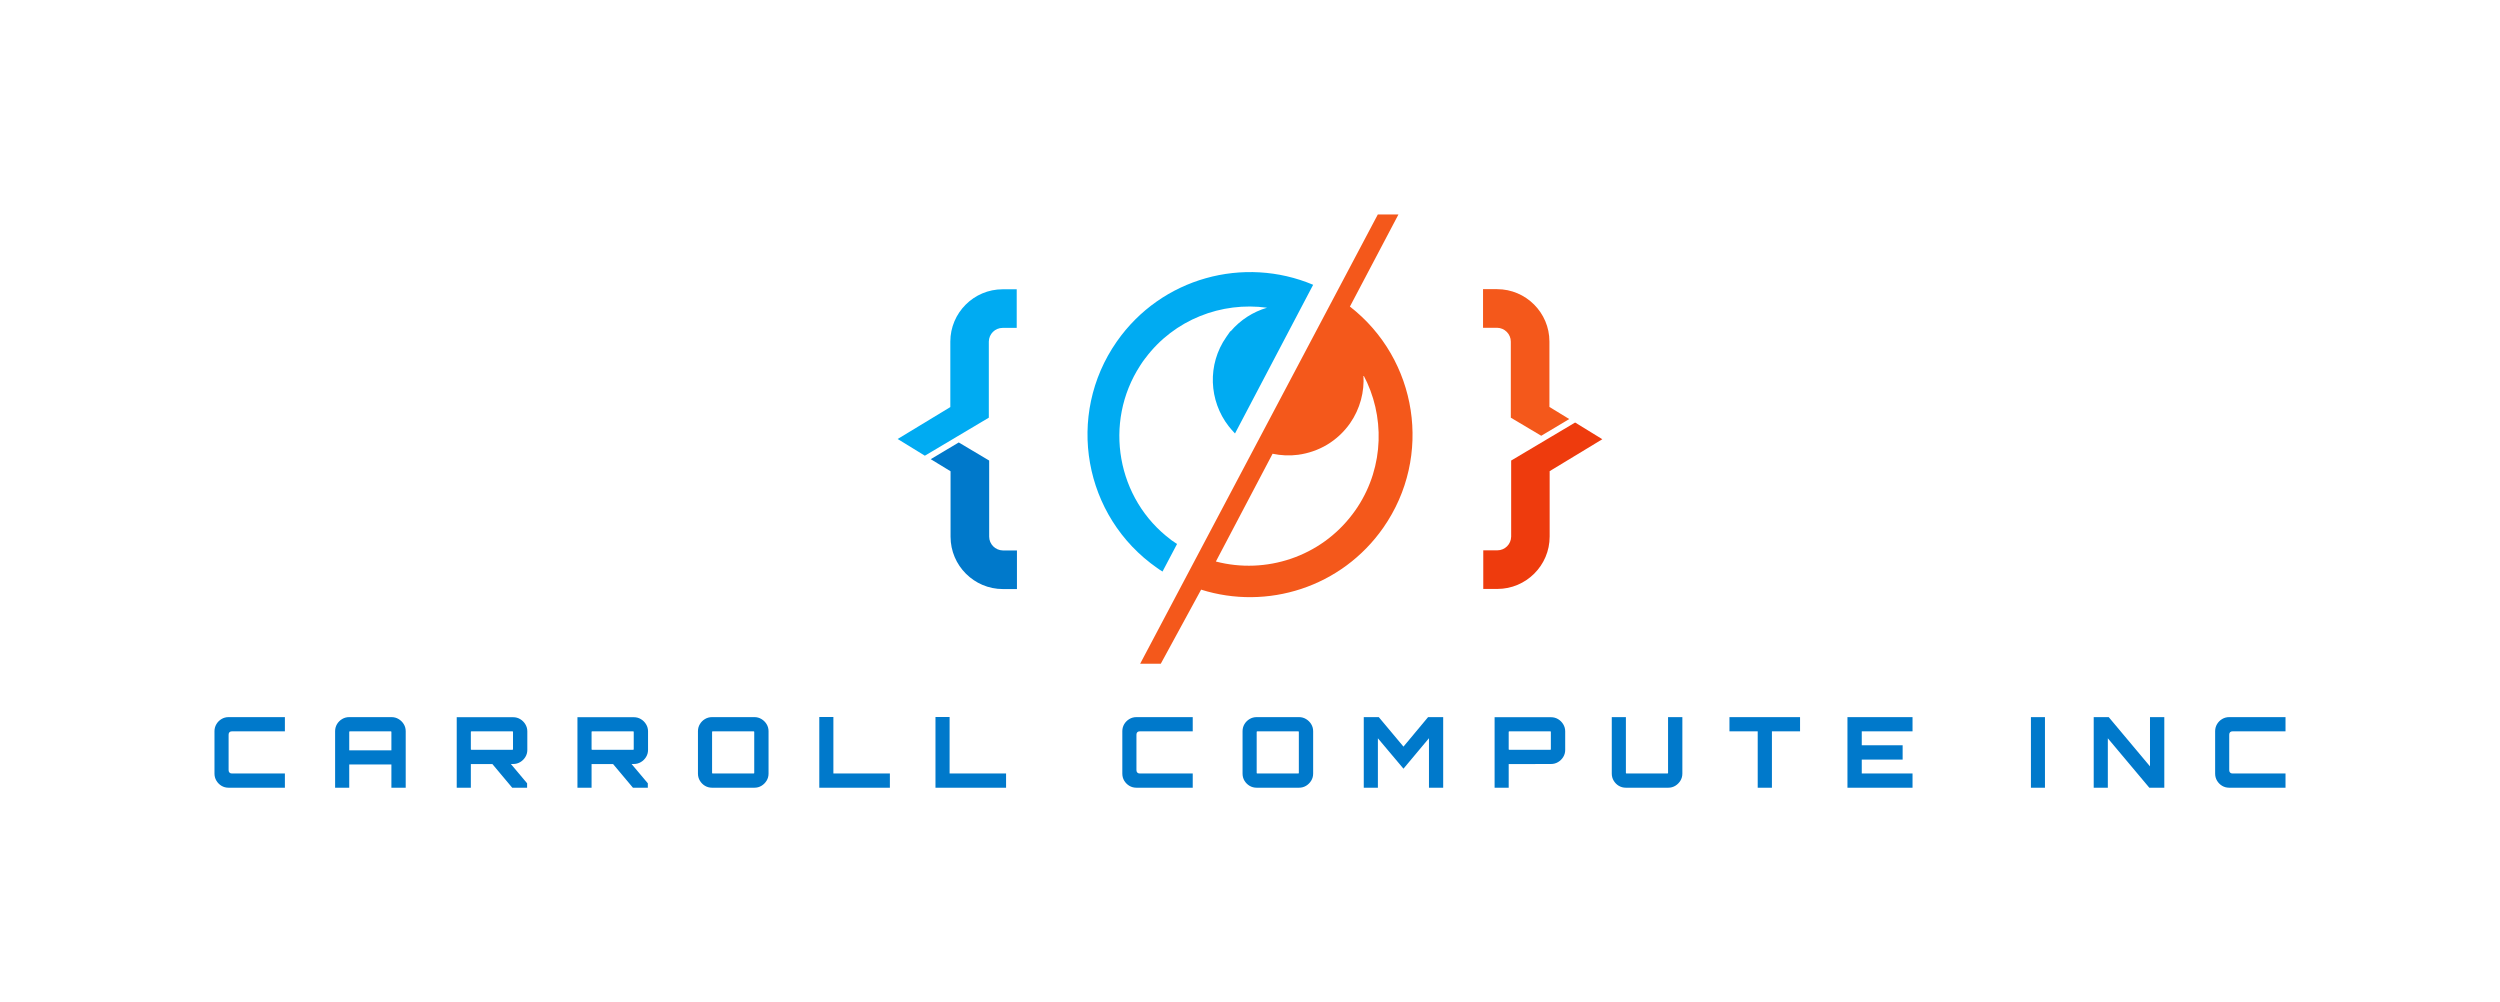 <svg xmlns="http://www.w3.org/2000/svg" viewBox="-120.46 114.97 815.92 327.085"> <svg xmlns="http://www.w3.org/2000/svg" xmlns:xlink="http://www.w3.org/1999/xlink" version="1.1" id="Layer_1" x="172.506" y="184.97" viewBox="194.3 305.1 611.4 389.8" xml:space="preserve" height="146.625" width="230" preserveAspectRatio="xMinYMin" enable-background="new 0 0 1000 1000" style="overflow: visible;"><path class="st0" d="M431.7,587.6l-0.2-0.2c-47.1-35.2-58.9-101.7-26.8-151.2c0.7-1.1,1.4-2.1,2.1-3.2c0.7-1,1.4-2,2.2-3l0.2-0.2    c25.1-33.6,66.2-49.2,105.6-43.8c-12,3.5-23.1,10.5-31.6,20.5l-0.2-0.2l-3.5,5c-16.8,24-15.1,55.5,2,77.5c1.7,2.2,3.6,4.3,5.5,6.3    l67.8-129c-60-25.3-131.6-6.3-170.4,49.3c-44.6,63.9-28.9,151.8,35,196.4c1.5,1.1,3.1,2.1,4.7,3.1l12.6-23.9    C434.9,589.8,433.3,588.7,431.7,587.6z" style="fill: #00ABF2;"></path><path class="st1" d="M586.7,385l42.1-79.9h-17.9L404.7,694.9h17.9l35-64.3c57.2,18.1,121.9-1.9,158.1-53.8    C658.8,515,645.5,430.7,586.7,385z M593.5,558.7c-0.7,1.1-1.4,2.1-2.1,3.1c-0.7,1-1.4,2-2.2,3c-28,37.5-75.6,52.7-118.8,41.4    l49.2-93.5c7.2,1.5,14.7,1.9,22.1,0.9c8.8-1.2,17.4-4.1,25.1-8.7c7.9-4.7,14.7-11.1,20-18.6c8.8-12.7,12.6-27.5,11.6-41.9    C617.1,479.4,616.5,523.4,593.5,558.7z" style="fill: #F4581B;"></path><path class="st0" d="M285.4,403.5h12.2V370h-12.2c-25,0-45.4,20.4-45.4,45.4v56.8l-45.7,27.7l23.6,14.5l55.5-33v-66     C273.5,408.8,278.8,403.5,285.4,403.5z" style="fill: #00ABF2;"></path><path class="st2" d="M273.7,584.6v-66l-26.4-15.7L223,517.4l17.2,10.5v56.8c0,25,20.4,45.4,45.4,45.4h12.2v-33.5h-12.2     C279.1,596.5,273.7,591.2,273.7,584.6z" style="fill: #0079CB;"></path><path class="st3" d="M714.6,596.5h-12.2V630h12.2c25,0,45.4-20.4,45.4-45.4v-56.8l45.7-27.7l-23.6-14.5l-55.5,33v66     C726.5,591.2,721.2,596.5,714.6,596.5z" style="fill: #EE3B0D;"></path><path class="st1" d="M726.3,415.4v66l26.4,15.7l24.3-14.5l-17.2-10.5v-56.8c0-25-20.4-45.4-45.4-45.4h-12.2v33.5h12.2     C720.9,403.5,726.3,408.8,726.3,415.4z" style="fill: #F4581B;"></path></svg> <svg y="348.985" viewBox="1.79 9.28 675.92 23.07" x="-50.46" height="23.07" width="675.92" style="overflow: visible;"><g fill="#0079CB" fill-opacity="1" style=""><path d="M24.77 32.35L6.40 32.35Q5.12 32.35 4.08 31.73Q3.04 31.10 2.42 30.06Q1.79 29.02 1.79 27.74L1.79 27.74L1.79 13.92Q1.79 12.64 2.42 11.60Q3.04 10.56 4.08 9.94Q5.12 9.31 6.40 9.31L6.40 9.31L24.77 9.31L24.77 13.95L7.49 13.95Q6.98 13.95 6.69 14.22Q6.40 14.50 6.40 15.04L6.40 15.04L6.40 26.62Q6.40 27.14 6.69 27.42Q6.98 27.71 7.49 27.71L7.49 27.71L24.77 27.71L24.77 32.35ZM41.16 32.35L41.16 32.35L41.16 13.92Q41.16 12.64 41.78 11.60Q42.41 10.56 43.45 9.94Q44.49 9.31 45.77 9.31L45.77 9.31L59.56 9.31Q60.84 9.31 61.88 9.94Q62.92 10.56 63.56 11.60Q64.20 12.64 64.20 13.92L64.20 13.92L64.20 32.35L59.53 32.35L59.53 24.77L45.77 24.77L45.77 32.35L41.16 32.35ZM45.77 20.16L45.77 20.16L59.53 20.16L59.53 14.14Q59.53 14.05 59.48 14.00Q59.43 13.95 59.34 13.95L59.34 13.95L45.96 13.95Q45.86 13.95 45.82 14.00Q45.77 14.05 45.77 14.14L45.77 14.14L45.77 20.16ZM103.82 32.35L98.96 32.35L92.14 24.22L98.19 24.22L103.82 30.91L103.82 32.35ZM85.46 32.35L80.85 32.35L80.85 9.34L99.25 9.34Q100.53 9.34 101.57 9.97Q102.61 10.59 103.25 11.65Q103.89 12.70 103.89 13.95L103.89 13.95L103.89 20.03Q103.89 21.28 103.25 22.32Q102.61 23.36 101.57 23.98Q100.53 24.61 99.25 24.61L99.25 24.61L85.46 24.64L85.46 32.35ZM85.65 19.97L85.65 19.97L99.02 19.97Q99.12 19.97 99.17 19.92Q99.22 19.87 99.22 19.81L99.22 19.81L99.22 14.14Q99.22 14.05 99.17 14.00Q99.12 13.95 99.02 13.95L99.02 13.95L85.65 13.95Q85.55 13.95 85.50 14.00Q85.46 14.05 85.46 14.14L85.46 14.14L85.46 19.81Q85.46 19.87 85.50 19.92Q85.55 19.97 85.65 19.97ZM143.22 32.35L138.36 32.35L131.54 24.22L137.59 24.22L143.22 30.91L143.22 32.35ZM124.86 32.35L120.25 32.35L120.25 9.34L138.65 9.34Q139.93 9.34 140.97 9.97Q142.01 10.59 142.65 11.65Q143.29 12.70 143.29 13.95L143.29 13.95L143.29 20.03Q143.29 21.28 142.65 22.32Q142.01 23.36 140.97 23.98Q139.93 24.61 138.65 24.61L138.65 24.61L124.86 24.64L124.86 32.35ZM125.05 19.97L125.05 19.97L138.42 19.97Q138.52 19.97 138.57 19.92Q138.62 19.87 138.62 19.81L138.62 19.81L138.62 14.14Q138.62 14.05 138.57 14.00Q138.52 13.95 138.42 13.95L138.42 13.95L125.05 13.95Q124.95 13.95 124.90 14.00Q124.86 14.05 124.86 14.14L124.86 14.14L124.86 19.81Q124.86 19.87 124.90 19.92Q124.95 19.97 125.05 19.97ZM178.02 32.35L164.19 32.35Q162.91 32.35 161.87 31.73Q160.83 31.10 160.21 30.06Q159.58 29.02 159.58 27.74L159.58 27.74L159.58 13.92Q159.58 12.64 160.21 11.60Q160.83 10.56 161.87 9.94Q162.91 9.31 164.19 9.31L164.19 9.31L178.02 9.31Q179.26 9.31 180.30 9.94Q181.34 10.56 181.98 11.60Q182.62 12.64 182.62 13.92L182.62 13.92L182.62 27.74Q182.62 29.02 181.98 30.06Q181.34 31.10 180.30 31.73Q179.26 32.35 178.02 32.35L178.02 32.35ZM164.38 27.71L164.38 27.71L177.76 27.71Q177.86 27.71 177.90 27.66Q177.95 27.62 177.95 27.52L177.95 27.52L177.95 14.14Q177.95 14.05 177.90 14.00Q177.86 13.95 177.76 13.95L177.76 13.95L164.38 13.95Q164.29 13.95 164.24 14.00Q164.19 14.05 164.19 14.14L164.19 14.14L164.19 27.52Q164.19 27.62 164.24 27.66Q164.29 27.71 164.38 27.71ZM222.22 32.35L199.18 32.35L199.18 9.28L203.78 9.28L203.78 27.71L222.22 27.71L222.22 32.35ZM260.14 32.35L237.10 32.35L237.10 9.28L241.71 9.28L241.71 27.71L260.14 27.71L260.14 32.35ZM321.06 32.35L302.69 32.35Q301.41 32.35 300.37 31.73Q299.33 31.10 298.70 30.06Q298.08 29.02 298.08 27.74L298.08 27.74L298.08 13.92Q298.08 12.64 298.70 11.60Q299.33 10.56 300.37 9.94Q301.41 9.31 302.69 9.31L302.69 9.31L321.06 9.31L321.06 13.95L303.78 13.95Q303.26 13.95 302.98 14.22Q302.69 14.50 302.69 15.04L302.69 15.04L302.69 26.62Q302.69 27.14 302.98 27.42Q303.26 27.71 303.78 27.71L303.78 27.71L321.06 27.71L321.06 32.35ZM355.75 32.35L341.93 32.35Q340.65 32.35 339.61 31.73Q338.57 31.10 337.94 30.06Q337.32 29.02 337.32 27.74L337.32 27.74L337.32 13.92Q337.32 12.64 337.94 11.60Q338.57 10.56 339.61 9.94Q340.65 9.31 341.93 9.31L341.93 9.31L355.75 9.31Q357 9.31 358.04 9.94Q359.08 10.56 359.72 11.60Q360.36 12.64 360.36 13.92L360.36 13.92L360.36 27.74Q360.36 29.02 359.72 30.06Q359.08 31.10 358.04 31.73Q357 32.35 355.75 32.35L355.75 32.35ZM342.12 27.71L342.12 27.71L355.50 27.71Q355.59 27.71 355.64 27.66Q355.69 27.62 355.69 27.52L355.69 27.52L355.69 14.14Q355.69 14.05 355.64 14.00Q355.59 13.95 355.50 13.95L355.50 13.95L342.12 13.95Q342.02 13.95 341.98 14.00Q341.93 14.05 341.93 14.14L341.93 14.14L341.93 27.52Q341.93 27.62 341.98 27.66Q342.02 27.71 342.12 27.71ZM381.49 32.35L376.88 32.35L376.88 9.31L381.78 9.31L389.84 18.94L397.87 9.31L402.80 9.31L402.80 32.35L398.16 32.35L398.16 16.19L389.84 26.14L381.49 16.22L381.49 32.35ZM424.18 32.35L419.58 32.35L419.58 9.34L437.98 9.34Q439.26 9.34 440.30 9.97Q441.34 10.59 441.98 11.65Q442.62 12.70 442.62 13.95L442.62 13.95L442.62 20.03Q442.62 21.28 441.98 22.32Q441.34 23.36 440.30 23.98Q439.26 24.61 437.98 24.61L437.98 24.61L424.18 24.64L424.18 32.35ZM424.38 19.97L424.38 19.97L437.75 19.97Q437.85 19.97 437.90 19.92Q437.94 19.87 437.94 19.81L437.94 19.81L437.94 14.14Q437.94 14.05 437.90 14.00Q437.85 13.95 437.75 13.95L437.75 13.95L424.38 13.95Q424.28 13.95 424.23 14.00Q424.18 14.05 424.18 14.14L424.18 14.14L424.18 19.81Q424.18 19.87 424.23 19.92Q424.28 19.97 424.38 19.97ZM462.43 32.35L462.43 32.35Q461.15 32.35 460.11 31.73Q459.07 31.10 458.45 30.06Q457.82 29.02 457.82 27.74L457.82 27.74L457.82 9.31L462.43 9.31L462.43 27.52Q462.43 27.62 462.48 27.66Q462.53 27.71 462.62 27.71L462.62 27.71L476 27.71Q476.10 27.71 476.14 27.66Q476.19 27.62 476.19 27.52L476.19 27.52L476.19 9.31L480.86 9.31L480.86 27.74Q480.86 29.02 480.22 30.06Q479.58 31.10 478.54 31.73Q477.50 32.35 476.26 32.35L476.26 32.35L462.43 32.35ZM510.09 32.35L505.45 32.35L505.45 32.35L505.45 13.95L496.23 13.95L496.23 9.31L519.27 9.31L519.27 13.95L510.09 13.95L510.09 32.35ZM555.98 32.35L534.74 32.35L534.74 9.31L555.98 9.31L555.98 13.95L539.41 13.95L539.41 18.50L552.75 18.50L552.75 23.17L539.41 23.17L539.41 27.71L555.98 27.71L555.98 32.35ZM599.20 32.35L594.62 32.35L594.62 9.31L599.20 9.31L599.20 32.35ZM619.72 32.35L615.11 32.35L615.11 9.31L620.01 9.31L633.48 25.38L633.48 9.31L638.15 9.31L638.15 32.35L633.26 32.35L619.72 16.22L619.72 32.35ZM677.71 32.35L659.34 32.35Q658.06 32.35 657.02 31.73Q655.98 31.10 655.36 30.06Q654.74 29.02 654.74 27.74L654.74 27.74L654.74 13.92Q654.74 12.64 655.36 11.60Q655.98 10.56 657.02 9.94Q658.06 9.31 659.34 9.31L659.34 9.31L677.71 9.31L677.71 13.95L660.43 13.95Q659.92 13.95 659.63 14.22Q659.34 14.50 659.34 15.04L659.34 15.04L659.34 26.62Q659.34 27.14 659.63 27.42Q659.92 27.71 660.43 27.71L660.43 27.71L677.71 27.71L677.71 32.35Z" transform="translate(0, 0)"></path></g></svg></svg>